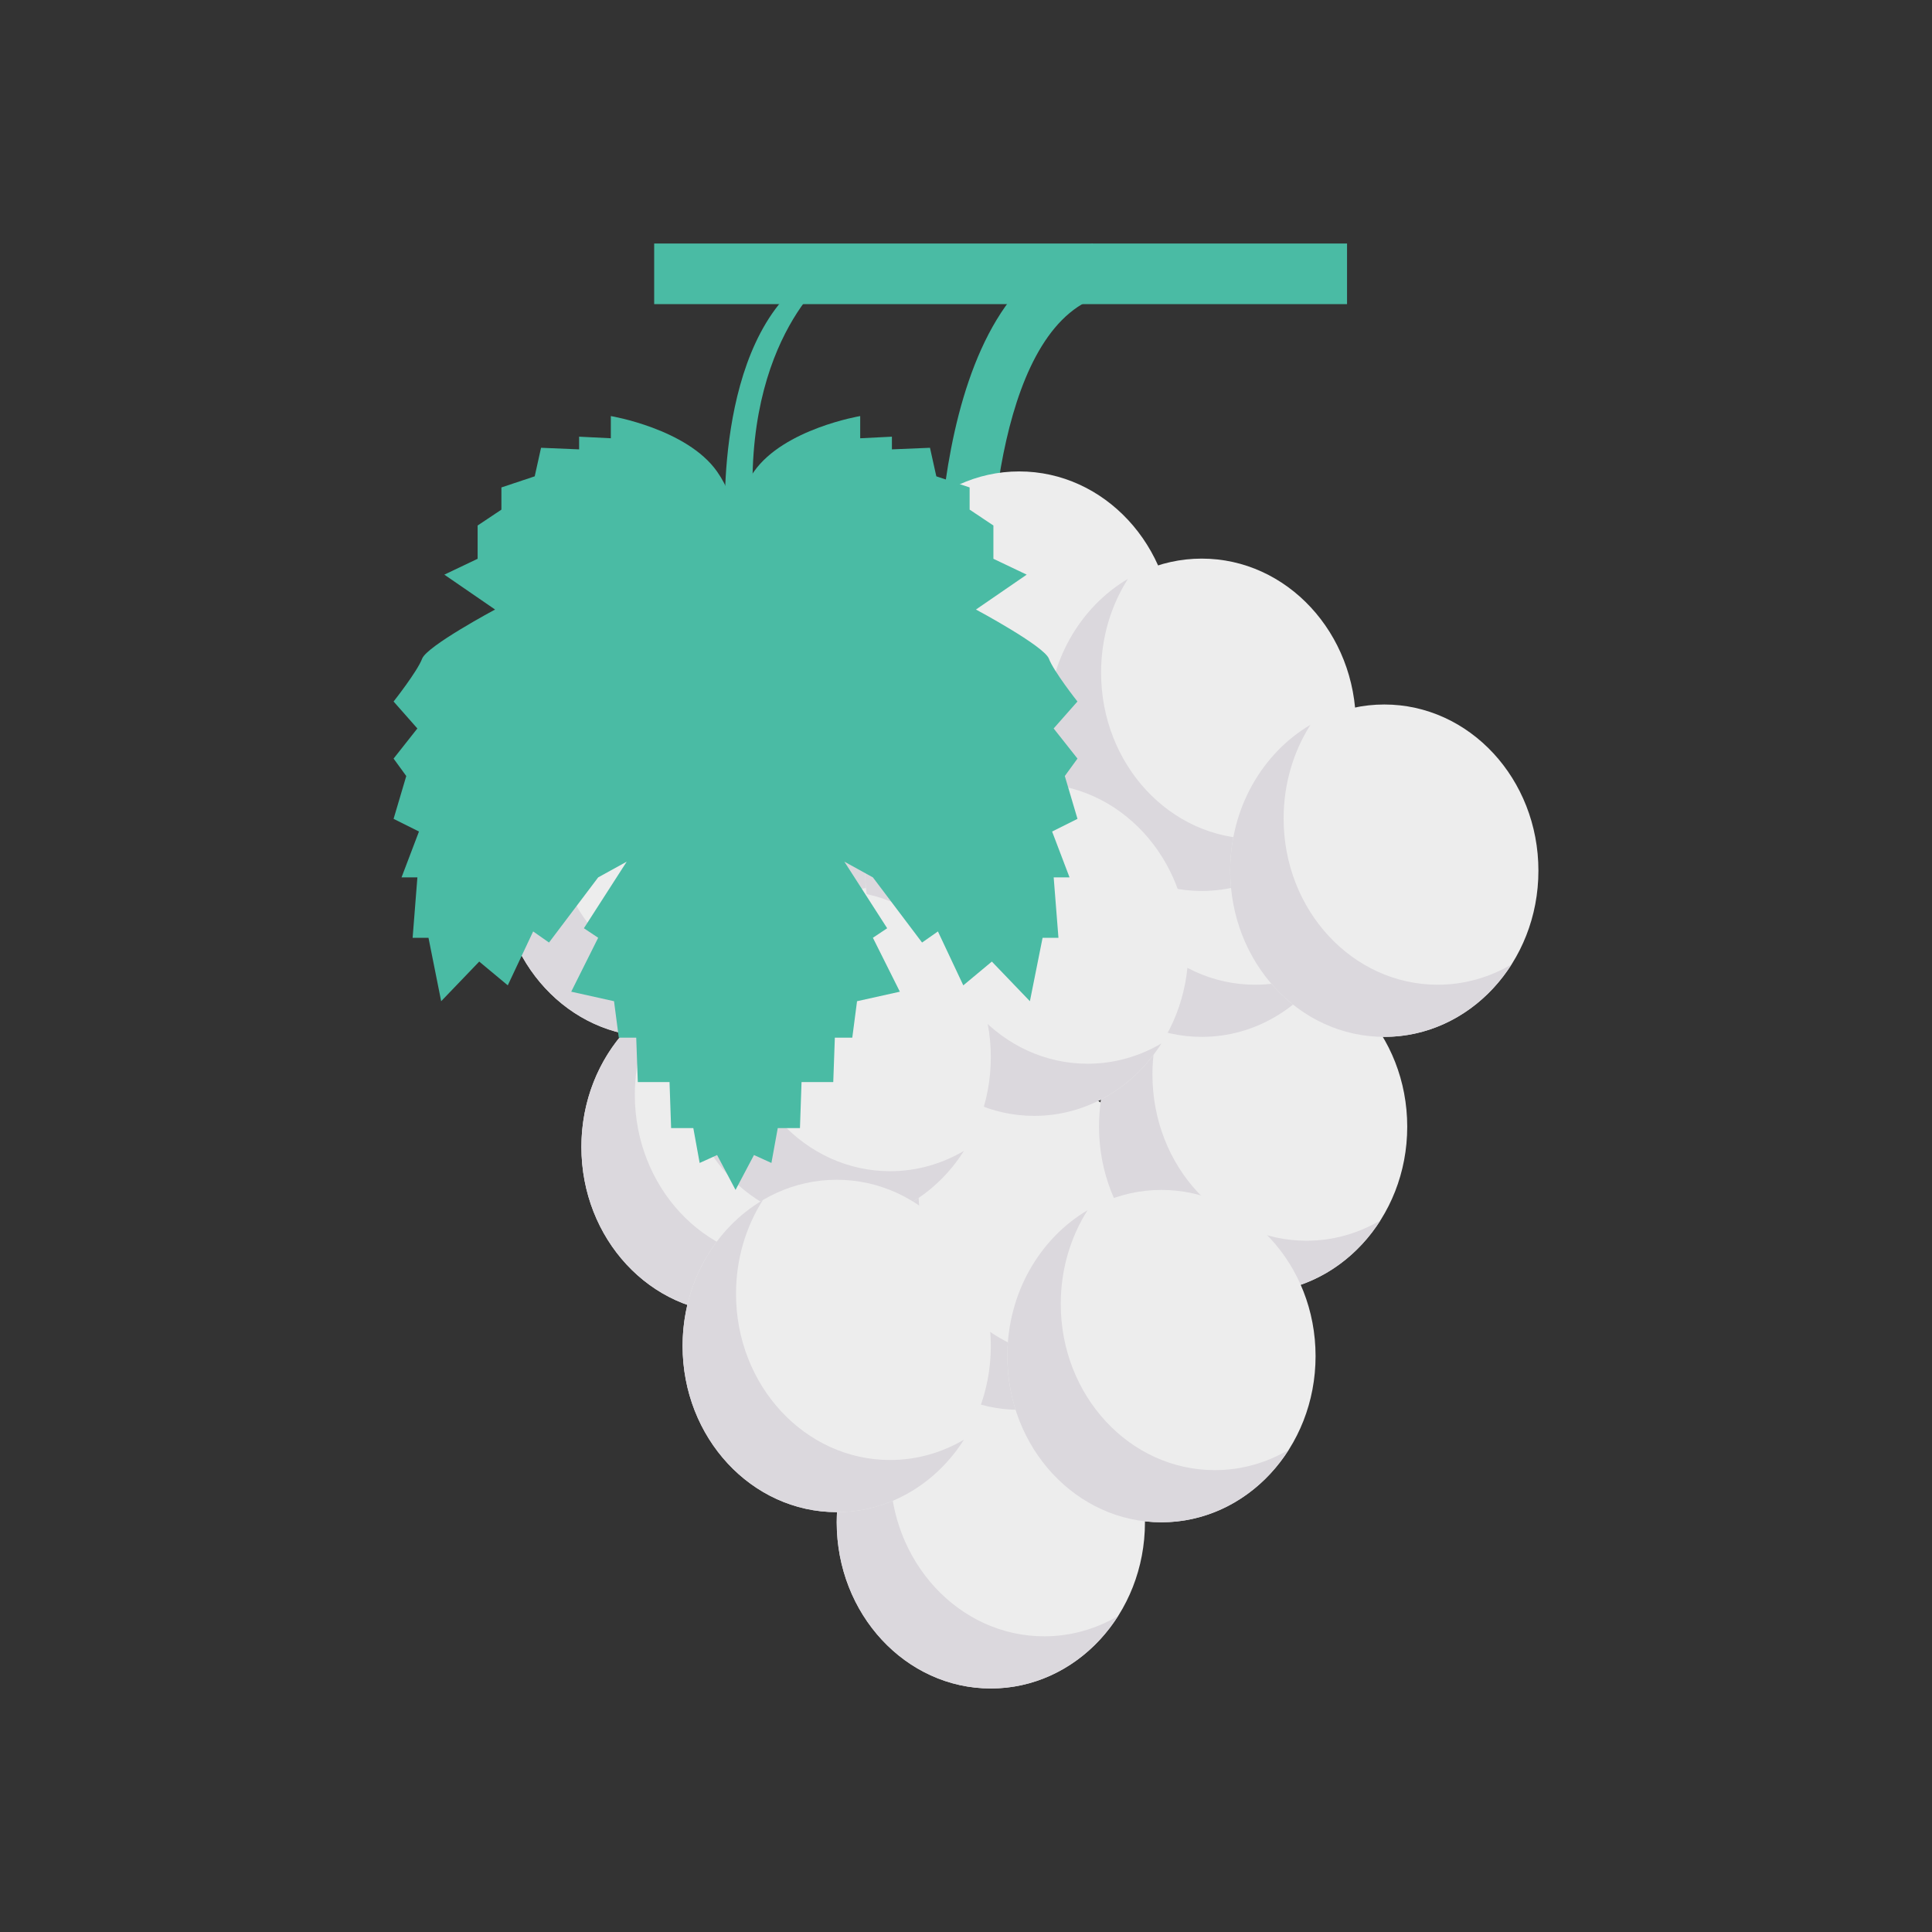 <svg enable-background="new 0 0 110 110" height="512" viewBox="0 0 110 110" width="512" xmlns="http://www.w3.org/2000/svg"><rect x="0" y="0" width="110" height="110" fill="#333333" stroke="none"/><path d="m53.385 36.002c-.04-.807-.848-19.792 8.834-22.137l.706 2.916c-6.057 1.467-6.777 14.268-6.544 19.076z" fill="#4abba4"/><path d="m56.414 77.211c-4.846 0-8.775 4.236-8.775 9.462 0 5.226 3.929 9.462 8.775 9.462 4.846 0 8.775-4.236 8.775-9.462 0-5.226-3.929-9.462-8.775-9.462z" fill="#ededed"/><path d="m63.658 92.009c-1.584 2.494-4.236 4.125-7.245 4.125-4.846 0-8.773-4.236-8.773-9.462 0-3.579 1.845-6.699 4.569-8.306-.966 1.52-1.528 3.357-1.528 5.337 0 5.226 3.927 9.462 8.773 9.462 1.52 0 2.953-.42 4.205-1.156z" fill="#dbd8dd"/><path d="m37.246 40.111c-4.846 0-8.775 4.236-8.775 9.462s3.929 9.462 8.775 9.462c4.846 0 8.775-4.236 8.775-9.462s-3.929-9.462-8.775-9.462z" fill="#ededed"/><path d="m44.49 54.91c-1.584 2.494-4.236 4.125-7.245 4.125-4.846 0-8.773-4.236-8.773-9.462 0-3.579 1.845-6.699 4.569-8.306-.966 1.52-1.528 3.357-1.528 5.337 0 5.226 3.927 9.462 8.773 9.462 1.52-0 2.953-.42 4.205-1.156z" fill="#dbd8dd"/><path d="m47.638 40.111c-4.846 0-8.775 4.236-8.775 9.462s3.929 9.462 8.775 9.462c4.846 0 8.775-4.236 8.775-9.462s-3.929-9.462-8.775-9.462z" fill="#ededed"/><path d="m54.883 54.91c-1.584 2.494-4.236 4.125-7.245 4.125-4.846 0-8.773-4.236-8.773-9.462 0-3.579 1.845-6.699 4.569-8.306-.966 1.52-1.528 3.357-1.528 5.337 0 5.226 3.927 9.462 8.773 9.462 1.52-0 2.953-.42 4.205-1.156z" fill="#dbd8dd"/><path d="m41.877 55.843c-4.846 0-8.775 4.236-8.775 9.462s3.929 9.462 8.775 9.462c4.846 0 8.775-4.236 8.775-9.462s-3.929-9.462-8.775-9.462z" fill="#ededed"/><path d="m49.121 70.641c-1.584 2.494-4.236 4.125-7.245 4.125-4.846 0-8.773-4.236-8.773-9.462 0-3.579 1.845-6.699 4.569-8.306-.966 1.52-1.528 3.357-1.528 5.337 0 5.226 3.927 9.462 8.773 9.462 1.52-0 2.953-.42 4.205-1.156z" fill="#dbd8dd"/><path d="m47.638 31.805c-4.846 0-8.775 4.236-8.775 9.462s3.929 9.462 8.775 9.462c4.846 0 8.775-4.236 8.775-9.462s-3.929-9.462-8.775-9.462z" fill="#ededed"/><path d="m54.883 46.603c-1.584 2.494-4.236 4.125-7.245 4.125-4.846 0-8.773-4.236-8.773-9.462 0-3.579 1.845-6.699 4.569-8.306-.966 1.52-1.528 3.357-1.528 5.337 0 5.226 3.927 9.462 8.773 9.462 1.52-0 2.953-.42 4.205-1.156z" fill="#dbd8dd"/><path d="m58.031 40.111c-4.846 0-8.775 4.236-8.775 9.462s3.929 9.462 8.775 9.462c4.846 0 8.775-4.236 8.775-9.462s-3.929-9.462-8.775-9.462z" fill="#ededed"/><path d="m65.275 54.91c-1.584 2.494-4.236 4.125-7.245 4.125-4.846 0-8.773-4.236-8.773-9.462 0-3.579 1.845-6.699 4.569-8.306-.966 1.52-1.528 3.357-1.528 5.337 0 5.226 3.927 9.462 8.773 9.462 1.52-0 2.953-.42 4.205-1.156z" fill="#dbd8dd"/><path d="m58.031 61.346c-4.846 0-8.775 4.236-8.775 9.462 0 5.226 3.929 9.462 8.775 9.462 4.846 0 8.775-4.236 8.775-9.462 0-5.226-3.929-9.462-8.775-9.462z" fill="#ededed"/><path d="m65.275 76.144c-1.584 2.494-4.236 4.125-7.245 4.125-4.846 0-8.773-4.236-8.773-9.462 0-3.579 1.845-6.699 4.569-8.306-.966 1.52-1.528 3.357-1.528 5.337 0 5.226 3.927 9.462 8.773 9.462 1.52-0 2.953-.42 4.205-1.156z" fill="#dbd8dd"/><path d="m71.347 54.687c-4.846 0-8.775 4.236-8.775 9.462 0 5.226 3.929 9.462 8.775 9.462 4.846 0 8.775-4.236 8.775-9.462 0-5.226-3.929-9.462-8.775-9.462z" fill="#ededed"/><path d="m78.592 69.486c-1.584 2.494-4.236 4.125-7.245 4.125-4.846 0-8.773-4.236-8.773-9.462 0-3.579 1.845-6.699 4.569-8.306-.966 1.52-1.528 3.357-1.528 5.337 0 5.226 3.927 9.462 8.773 9.462 1.52-0 2.953-.42 4.205-1.156z" fill="#dbd8dd"/><path d="m58.031 26.841c-4.846 0-8.775 4.236-8.775 9.462s3.929 9.462 8.775 9.462c4.846 0 8.775-4.236 8.775-9.462s-3.929-9.462-8.775-9.462z" fill="#ededed"/><path d="m65.275 41.64c-1.584 2.494-4.236 4.125-7.245 4.125-4.846 0-8.773-4.236-8.773-9.462 0-3.579 1.845-6.699 4.569-8.306-.966 1.52-1.528 3.357-1.528 5.337 0 5.226 3.927 9.462 8.773 9.462 1.52-0 2.953-.42 4.205-1.156z" fill="#dbd8dd"/><path d="m68.424 40.111c-4.846 0-8.775 4.236-8.775 9.462s3.929 9.462 8.775 9.462c4.846 0 8.775-4.236 8.775-9.462s-3.929-9.462-8.775-9.462z" fill="#ededed"/><path d="m75.668 54.91c-1.584 2.494-4.236 4.125-7.245 4.125-4.846 0-8.773-4.236-8.773-9.462 0-3.579 1.845-6.699 4.569-8.306-.966 1.52-1.528 3.357-1.528 5.337 0 5.226 3.927 9.462 8.773 9.462 1.52-0 2.953-.42 4.205-1.156z" fill="#dbd8dd"/><path d="m68.424 31.805c-4.846 0-8.775 4.236-8.775 9.462s3.929 9.462 8.775 9.462c4.846 0 8.775-4.236 8.775-9.462s-3.929-9.462-8.775-9.462z" fill="#ededed"/><path d="m75.668 46.603c-1.584 2.494-4.236 4.125-7.245 4.125-4.846 0-8.773-4.236-8.773-9.462 0-3.579 1.845-6.699 4.569-8.306-.966 1.52-1.528 3.357-1.528 5.337 0 5.226 3.927 9.462 8.773 9.462 1.52-0 2.953-.42 4.205-1.156z" fill="#dbd8dd"/><path d="m78.816 40.111c-4.846 0-8.775 4.236-8.775 9.462s3.929 9.462 8.775 9.462c4.846 0 8.775-4.236 8.775-9.462s-3.929-9.462-8.775-9.462z" fill="#ededed"/><path d="m86.061 54.91c-1.584 2.494-4.236 4.125-7.245 4.125-4.846 0-8.773-4.236-8.773-9.462 0-3.579 1.845-6.699 4.569-8.306-.966 1.52-1.528 3.357-1.528 5.337 0 5.226 3.927 9.462 8.773 9.462 1.52-0 2.953-.42 4.205-1.156z" fill="#dbd8dd"/><path d="m58.883 44.61c-4.846 0-8.775 4.236-8.775 9.462s3.929 9.462 8.775 9.462c4.846 0 8.775-4.236 8.775-9.462s-3.929-9.462-8.775-9.462z" fill="#ededed"/><path d="m66.128 59.408c-1.584 2.494-4.236 4.125-7.245 4.125-4.846 0-8.773-4.236-8.773-9.462 0-3.579 1.845-6.699 4.569-8.306-.966 1.52-1.528 3.357-1.528 5.337 0 5.226 3.927 9.462 8.773 9.462 1.52-0 2.953-.42 4.205-1.156z" fill="#dbd8dd"/><path d="m47.638 50.728c-4.846 0-8.775 4.236-8.775 9.462s3.929 9.462 8.775 9.462c4.846 0 8.775-4.236 8.775-9.462s-3.929-9.462-8.775-9.462z" fill="#ededed"/><path d="m54.883 65.527c-1.584 2.494-4.236 4.125-7.245 4.125-4.846 0-8.773-4.236-8.773-9.462 0-3.579 1.845-6.699 4.569-8.306-.966 1.52-1.528 3.357-1.528 5.337 0 5.226 3.927 9.462 8.773 9.462 1.52-0 2.953-.42 4.205-1.156z" fill="#dbd8dd"/><path d="m47.638 67.171c-4.846 0-8.775 4.236-8.775 9.462 0 5.226 3.929 9.462 8.775 9.462 4.846 0 8.775-4.236 8.775-9.462 0-5.226-3.929-9.462-8.775-9.462z" fill="#ededed"/><path d="m54.883 81.97c-1.584 2.494-4.236 4.125-7.245 4.125-4.846 0-8.773-4.236-8.773-9.462 0-3.579 1.845-6.699 4.569-8.306-.966 1.52-1.528 3.357-1.528 5.337 0 5.226 3.927 9.462 8.773 9.462 1.52-0 2.953-.42 4.205-1.156z" fill="#dbd8dd"/><path d="m66.128 67.749c-4.846 0-8.775 4.236-8.775 9.462 0 5.226 3.929 9.462 8.775 9.462 4.846 0 8.775-4.236 8.775-9.462 0-5.226-3.929-9.462-8.775-9.462z" fill="#ededed"/><path d="m73.372 82.547c-1.584 2.494-4.236 4.125-7.245 4.125-4.846 0-8.773-4.236-8.773-9.462 0-3.579 1.845-6.699 4.569-8.306-.966 1.52-1.528 3.357-1.528 5.337 0 5.226 3.927 9.462 8.773 9.462 1.52-0 2.953-.42 4.205-1.156z" fill="#dbd8dd"/><g fill="#4abba4"><path d="m37.246 13.865h39.449v3.451h-39.449z"/><path d="m59.991 41.476 1.354-1.535s-1.354-1.715-1.625-2.438c-.271-.722-4.153-2.799-4.153-2.799l2.889-1.986-1.896-.903v-1.896l-1.354-.903v-1.264l-1.896-.632-.361-1.625-2.167.09v-.722l-1.806.09v-1.264s-4.334.722-6.049 3.16c-.596.847-.872 1.813-.984 2.715-.186-.902-.52-1.868-1.116-2.715-1.715-2.438-6.049-3.16-6.049-3.16v1.264l-1.806-.09v.722l-2.167-.09-.361 1.625-1.896.632v1.264l-1.354.903v1.896l-1.896.903 2.889 1.986s-3.882 2.077-4.153 2.799c-.271.722-1.625 2.438-1.625 2.438l1.354 1.535-1.354 1.715.722.993-.722 2.438 1.445.722-.993 2.612h.903l-.271 3.438h.903l.722 3.611 2.167-2.257 1.625 1.354 1.445-3.07.903.632 2.799-3.709 1.625-.896-2.438 3.792.813.542-1.535 3.07 2.438.542.271 2.077h.993l.09 2.528h1.806l.09 2.618h1.264l.361 1.986.993-.451 1.05 1.986 1.05-1.986.993.451.361-1.986h1.264l.09-2.618h1.806l.09-2.528h.993l.271-2.077 2.438-.542-1.535-3.07.813-.542-2.438-3.792 1.625.896 2.799 3.709.903-.632 1.445 3.07 1.625-1.354 2.167 2.257.722-3.611h.903l-.271-3.438h.903l-.993-2.612 1.445-.722-.722-2.438.722-.993z"/><path d="m41.304 30.328s-.795-10.96 4.861-14.672h1.061s-5.303 3.977-4.243 14.672c1.061 10.695-1.679 0-1.679 0z"/></g></svg>